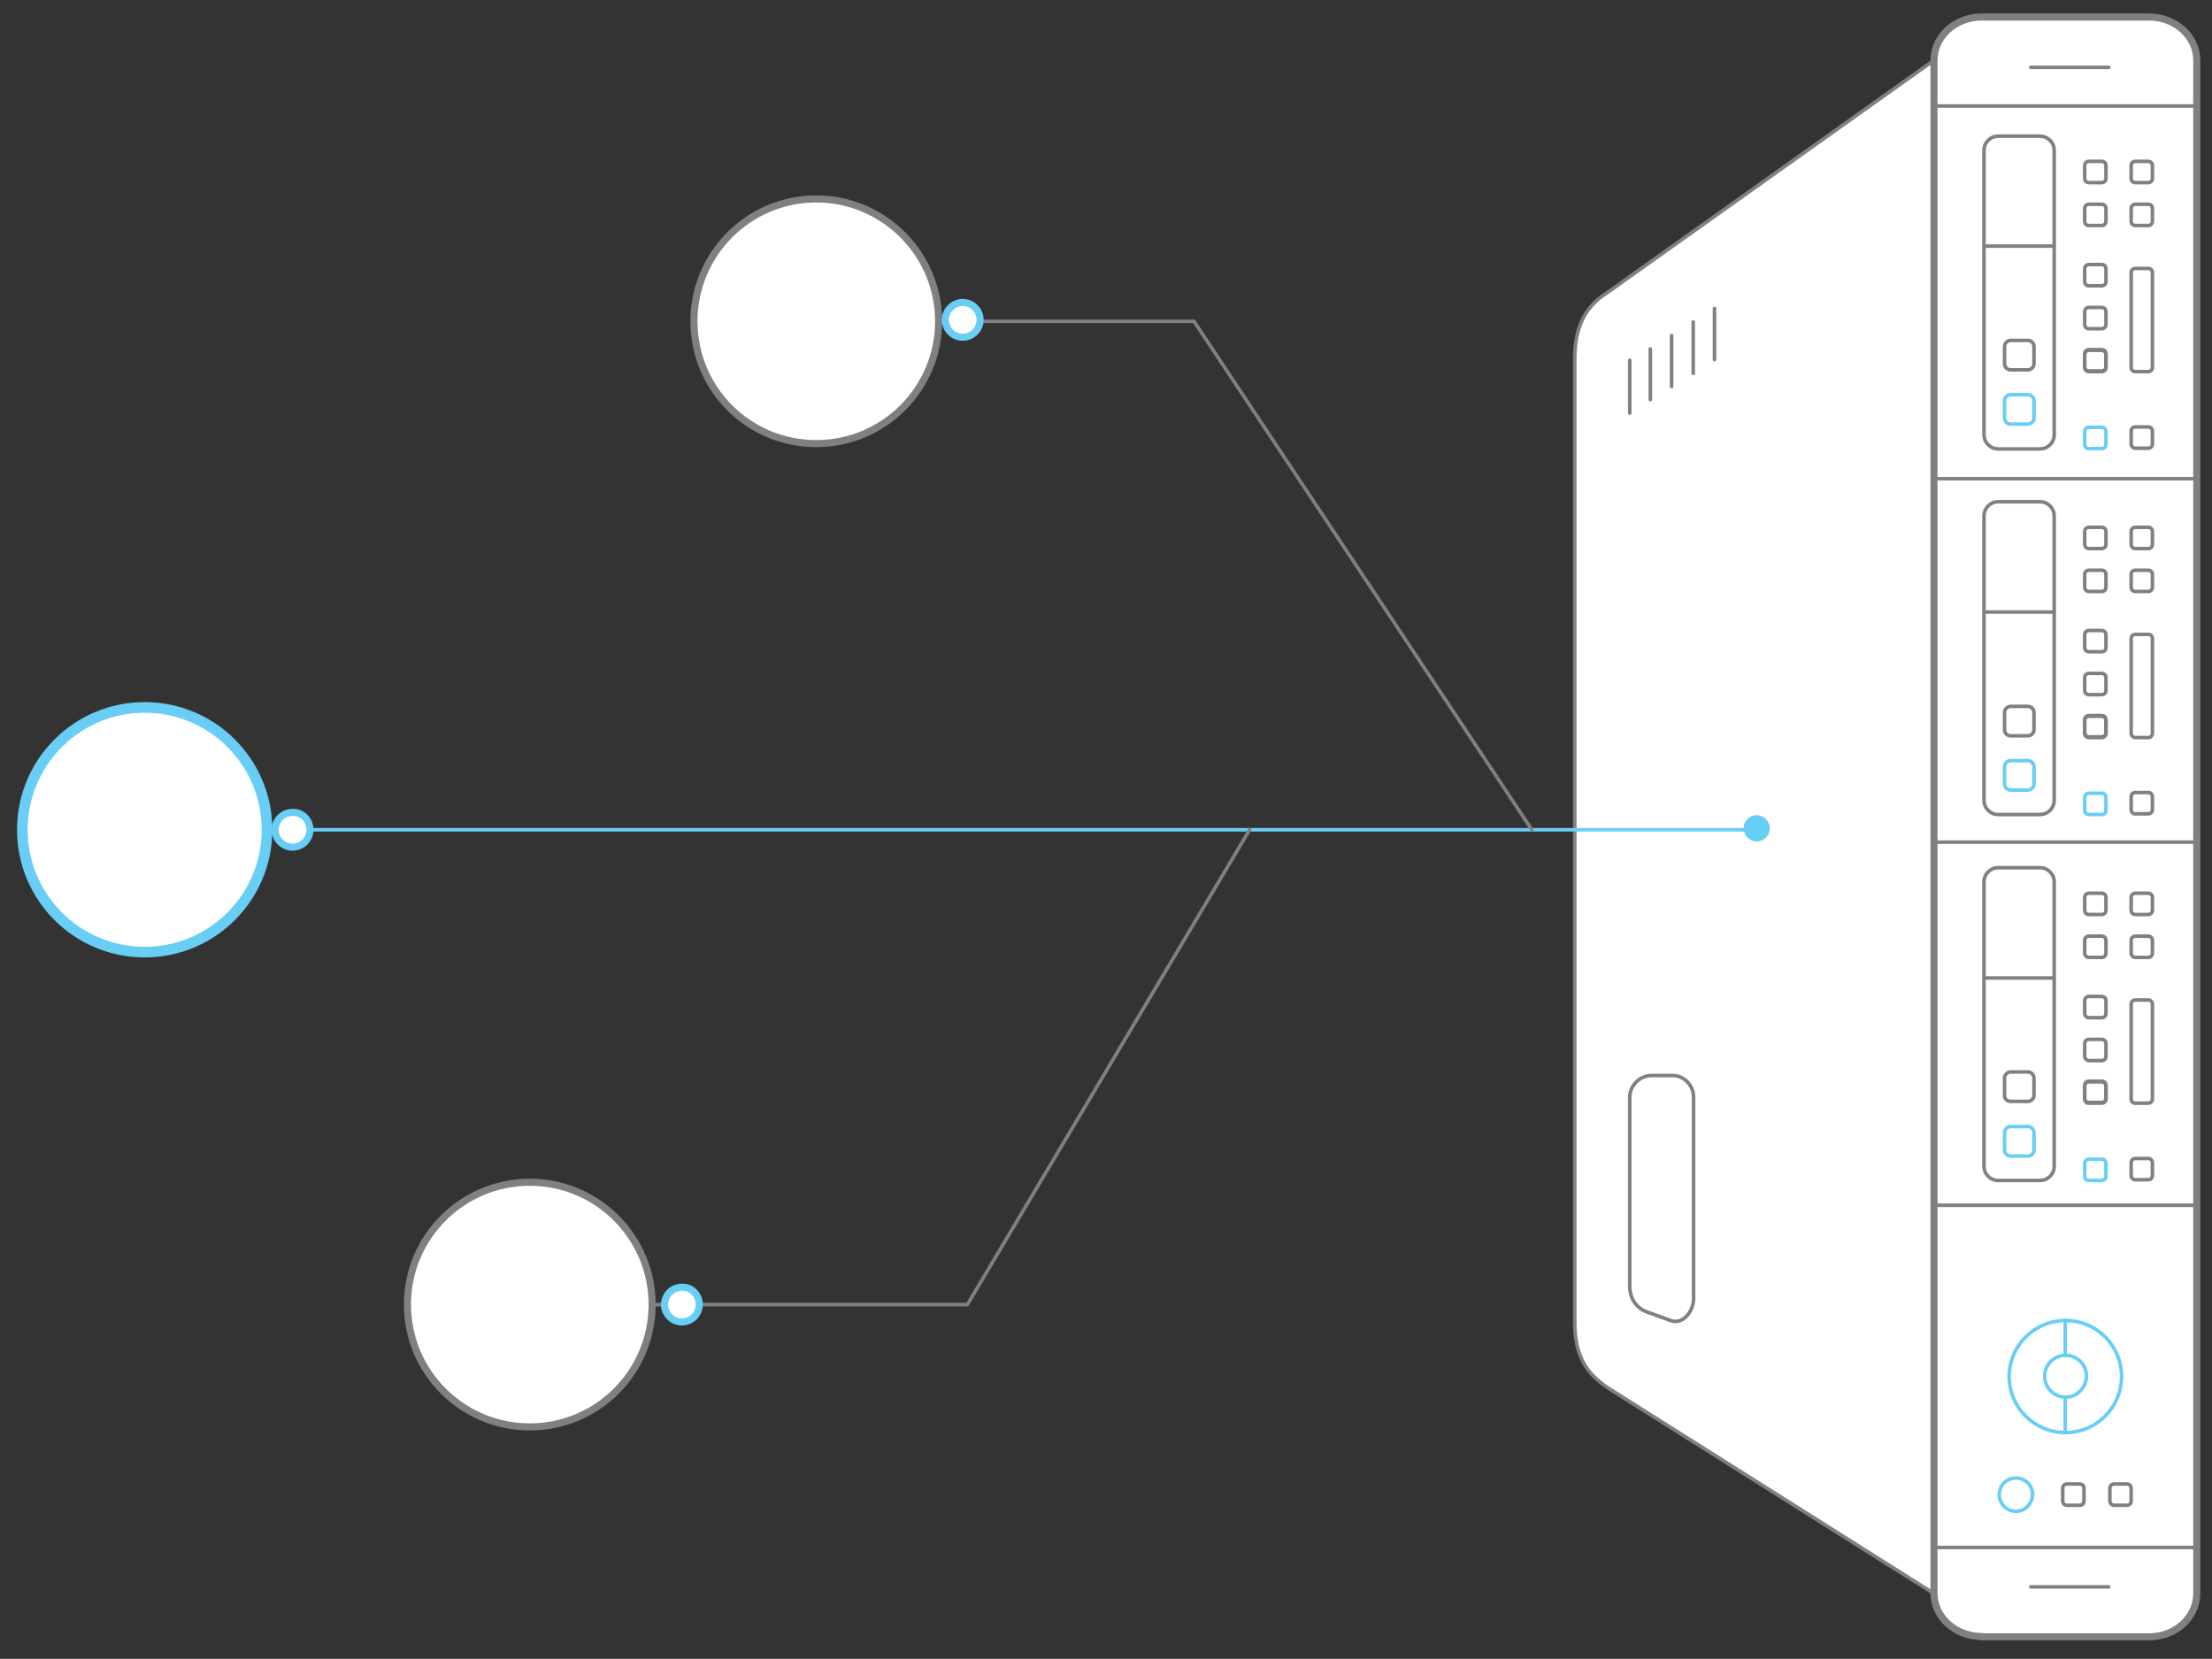<svg version="1.1" id="Layer_1" xmlns="http://www.w3.org/2000/svg" x="0" y="0" viewBox="0 0 623.8 467.8" xml:space="preserve">
  <rect x="0" y="0" width="623.8" height="467.8" fill="#333333" stroke="none"/>
  <style>
    .git1,.git2,.git3,.git6{stroke-linecap:round;stroke-linejoin:round;stroke-miterlimit:10}.git1{stroke-width:2;fill:#fff;stroke:gray}.git2,.git3,.git6{fill:none;stroke:#68cef5}.git3,.git6{stroke:gray}.git6{fill:#fff;stroke:#68cef5;stroke-width:2}
  </style>
  <path d="M545.4 17l-92.1 65.5c-5.1 3.2-9.2 8.3-9.2 18.5v271.8c0 10.1 3.6 14.6 9.2 18.5l92.1 58.1" fill="#fff" stroke="gray" stroke-linecap="round" stroke-linejoin="round" stroke-miterlimit="10"/>
  <path class="git1" d="M558.8 461.5c-7.4 0-13.4-5.5-13.4-12.2V17c0-6.7 6-12.2 13.4-12.2h47.3c7.4 0 13.4 5.5 13.4 12.2v432.4c0 6.7-6 12.2-13.4 12.2h-47.3z"/>
  <path id="svg-concept" class="git2" d="M587.9 125.3v-3.6c0-.7.5-1.2 1.2-1.2h3.6c.7 0 1.2.5 1.2 1.2v3.6c0 .7-.5 1.2-1.2 1.2h-3.6c-.7.1-1.2-.5-1.2-1.2zM565.3 117.9V113c0-.9.8-1.7 1.7-1.7h4.9c.9 0 1.7.8 1.7 1.7v4.9c0 .9-.8 1.7-1.7 1.7H567c-1 0-1.7-.8-1.7-1.7zM587.9 228.5v-3.6c0-.7.5-1.2 1.2-1.2h3.6c.7 0 1.2.5 1.2 1.2v3.6c0 .7-.5 1.2-1.2 1.2h-3.6c-.7 0-1.2-.5-1.2-1.2zM565.3 221.1v-4.9c0-.9.8-1.7 1.7-1.7h4.9c.9 0 1.7.8 1.7 1.7v4.9c0 .9-.8 1.7-1.7 1.7H567c-1 0-1.7-.8-1.7-1.7zM587.9 331.7v-3.6c0-.7.5-1.2 1.2-1.2h3.6c.7 0 1.2.5 1.2 1.2v3.6c0 .7-.5 1.2-1.2 1.2h-3.6c-.7 0-1.2-.5-1.2-1.2zM565.3 324.3v-4.9c0-.9.8-1.7 1.7-1.7h4.9c.9 0 1.7.8 1.7 1.7v4.9c0 .9-.8 1.7-1.7 1.7H567c-1 0-1.7-.8-1.7-1.7zM582.5 404c-8.8 0-15.9-7.1-15.9-15.8 0-8.7 7.1-15.8 15.9-15.8s15.8 7.1 15.8 15.8c0 8.7-7.1 15.8-15.8 15.8z"/>
  <path id="svg-concept" class="git2" d="M582.5 394c-3.2 0-5.9-2.6-5.9-5.9 0-3.2 2.6-5.9 5.9-5.9s5.9 2.6 5.9 5.9c-.1 3.3-2.7 5.9-5.9 5.9zM582.4 404v-10M582.4 382.3v-10"/>
  <path class="git3" d="M619.5 29.9h-73.8M619.5 436.4h-74.1M559.5 122.6V42.4c0-2.2 1.8-4 4-4h11.8c2.2 0 4 1.8 4 4v80.2c0 2.2-1.8 4-4 4h-11.8c-2.2 0-4-1.8-4-4zM587.9 50.3v-3.6c0-.7.5-1.2 1.2-1.2h3.6c.7 0 1.2.5 1.2 1.2v3.6c0 .7-.5 1.2-1.2 1.2h-3.6c-.7 0-1.2-.5-1.2-1.2zM587.9 62.4v-3.6c0-.7.5-1.2 1.2-1.2h3.6c.7 0 1.2.5 1.2 1.2v3.6c0 .7-.5 1.2-1.2 1.2h-3.6c-.7 0-1.2-.5-1.2-1.2zM587.9 79.4v-3.6c0-.7.5-1.2 1.2-1.2h3.6c.7 0 1.2.5 1.2 1.2v3.6c0 .7-.5 1.2-1.2 1.2h-3.6c-.7 0-1.2-.5-1.2-1.2zM601 50.3v-3.6c0-.7.5-1.2 1.2-1.2h3.6c.7 0 1.2.5 1.2 1.2v3.6c0 .7-.5 1.2-1.2 1.2h-3.6c-.7 0-1.2-.5-1.2-1.2zM601 62.4v-3.6c0-.7.5-1.2 1.2-1.2h3.6c.7 0 1.2.5 1.2 1.2v3.6c0 .7-.5 1.2-1.2 1.2h-3.6c-.7 0-1.2-.5-1.2-1.2zM601 125.2v-3.6c0-.7.5-1.2 1.2-1.2h3.6c.7 0 1.2.5 1.2 1.2v3.6c0 .7-.5 1.2-1.2 1.2h-3.6c-.7 0-1.2-.6-1.2-1.2zM587.9 91.5v-3.6c0-.7.5-1.2 1.2-1.2h3.6c.7 0 1.2.5 1.2 1.2v3.6c0 .7-.5 1.2-1.2 1.2h-3.6c-.7 0-1.2-.5-1.2-1.2zM587.9 103.4v-3.6c0-.7.5-1.2 1.2-1.2h3.6c.7 0 1.2.5 1.2 1.2v3.6c0 .7-.5 1.2-1.2 1.2h-3.6c-.7 0-1.2-.5-1.2-1.2z"/>
  <path class="git3" d="M587.9 103.6V100c0-.7.5-1.2 1.2-1.2h3.6c.7 0 1.2.5 1.2 1.2v3.6c0 .7-.5 1.2-1.2 1.2h-3.6c-.7 0-1.2-.5-1.2-1.2zM601 103.6V76.9c0-.7.5-1.2 1.2-1.2h3.6c.7 0 1.2.5 1.2 1.2v26.7c0 .7-.5 1.2-1.2 1.2h-3.6c-.7 0-1.2-.5-1.2-1.2zM579.2 69.4h-19.7M565.3 102.6v-4.9c0-.9.8-1.7 1.7-1.7h4.9c.9 0 1.7.8 1.7 1.7v4.9c0 .9-.8 1.7-1.7 1.7H567c-1 0-1.7-.8-1.7-1.7zM559.5 225.7v-80.2c0-2.2 1.8-4 4-4h11.8c2.2 0 4 1.8 4 4v80.2c0 2.2-1.8 4-4 4h-11.8c-2.2 0-4-1.8-4-4zM587.9 153.5v-3.6c0-.7.5-1.2 1.2-1.2h3.6c.7 0 1.2.5 1.2 1.2v3.6c0 .7-.5 1.2-1.2 1.2h-3.6c-.7 0-1.2-.5-1.2-1.2zM587.9 165.6V162c0-.7.5-1.2 1.2-1.2h3.6c.7 0 1.2.5 1.2 1.2v3.6c0 .7-.5 1.2-1.2 1.2h-3.6c-.7 0-1.2-.5-1.2-1.2zM587.9 182.6V179c0-.7.5-1.2 1.2-1.2h3.6c.7 0 1.2.5 1.2 1.2v3.6c0 .7-.5 1.2-1.2 1.2h-3.6c-.7 0-1.2-.5-1.2-1.2zM601 153.5v-3.6c0-.7.5-1.2 1.2-1.2h3.6c.7 0 1.2.5 1.2 1.2v3.6c0 .7-.5 1.2-1.2 1.2h-3.6c-.7 0-1.2-.5-1.2-1.2zM601 165.6V162c0-.7.5-1.2 1.2-1.2h3.6c.7 0 1.2.5 1.2 1.2v3.6c0 .7-.5 1.2-1.2 1.2h-3.6c-.7 0-1.2-.5-1.2-1.2zM601 228.3v-3.6c0-.7.5-1.2 1.2-1.2h3.6c.7 0 1.2.5 1.2 1.2v3.6c0 .7-.5 1.2-1.2 1.2h-3.6c-.7.1-1.2-.5-1.2-1.2zM587.9 194.7v-3.6c0-.7.5-1.2 1.2-1.2h3.6c.7 0 1.2.5 1.2 1.2v3.6c0 .7-.5 1.2-1.2 1.2h-3.6c-.7 0-1.2-.5-1.2-1.2zM587.9 206.6V203c0-.7.5-1.2 1.2-1.2h3.6c.7 0 1.2.5 1.2 1.2v3.6c0 .7-.5 1.2-1.2 1.2h-3.6c-.7 0-1.2-.6-1.2-1.2z"/>
  <path class="git3" d="M587.9 206.8v-3.6c0-.7.5-1.2 1.2-1.2h3.6c.7 0 1.2.5 1.2 1.2v3.6c0 .7-.5 1.2-1.2 1.2h-3.6c-.7 0-1.2-.6-1.2-1.2zM601 206.8v-26.7c0-.7.5-1.2 1.2-1.2h3.6c.7 0 1.2.5 1.2 1.2v26.7c0 .7-.5 1.2-1.2 1.2h-3.6c-.7 0-1.2-.6-1.2-1.2zM579.2 172.6h-19.7M565.3 205.8v-4.9c0-.9.8-1.7 1.7-1.7h4.9c.9 0 1.7.8 1.7 1.7v4.9c0 .9-.8 1.7-1.7 1.7H567c-1 0-1.7-.8-1.7-1.7zM559.5 328.9v-80.2c0-2.2 1.8-4 4-4h11.8c2.2 0 4 1.8 4 4v80.2c0 2.2-1.8 4-4 4h-11.8c-2.2 0-4-1.8-4-4zM587.9 256.7v-3.6c0-.7.5-1.2 1.2-1.2h3.6c.7 0 1.2.5 1.2 1.2v3.6c0 .7-.5 1.2-1.2 1.2h-3.6c-.7 0-1.2-.5-1.2-1.2zM587.9 268.8v-3.6c0-.7.5-1.2 1.2-1.2h3.6c.7 0 1.2.5 1.2 1.2v3.6c0 .7-.5 1.2-1.2 1.2h-3.6c-.7 0-1.2-.6-1.2-1.2zM587.9 285.8v-3.6c0-.7.5-1.2 1.2-1.2h3.6c.7 0 1.2.5 1.2 1.2v3.6c0 .7-.5 1.2-1.2 1.2h-3.6c-.7 0-1.2-.6-1.2-1.2zM601 256.7v-3.6c0-.7.5-1.2 1.2-1.2h3.6c.7 0 1.2.5 1.2 1.2v3.6c0 .7-.5 1.2-1.2 1.2h-3.6c-.7 0-1.2-.5-1.2-1.2zM601 268.8v-3.6c0-.7.5-1.2 1.2-1.2h3.6c.7 0 1.2.5 1.2 1.2v3.6c0 .7-.5 1.2-1.2 1.2h-3.6c-.7 0-1.2-.6-1.2-1.2zM601 331.5v-3.6c0-.7.5-1.2 1.2-1.2h3.6c.7 0 1.2.5 1.2 1.2v3.6c0 .7-.5 1.2-1.2 1.2h-3.6c-.7 0-1.2-.5-1.2-1.2zM587.9 297.9v-3.6c0-.7.5-1.2 1.2-1.2h3.6c.7 0 1.2.5 1.2 1.2v3.6c0 .7-.5 1.2-1.2 1.2h-3.6c-.7 0-1.2-.6-1.2-1.2zM587.9 309.7v-3.6c0-.7.5-1.2 1.2-1.2h3.6c.7 0 1.2.5 1.2 1.2v3.6c0 .7-.5 1.2-1.2 1.2h-3.6c-.7.1-1.2-.5-1.2-1.2z"/>
  <path class="git3" d="M587.9 309.9v-3.6c0-.7.5-1.2 1.2-1.2h3.6c.7 0 1.2.5 1.2 1.2v3.6c0 .7-.5 1.2-1.2 1.2h-3.6c-.7.1-1.2-.5-1.2-1.2z"/>
  <path id="svg-concept" class="git2" d="M568.5 426.2c-2.6 0-4.7-2.1-4.7-4.7s2.1-4.7 4.7-4.7 4.7 2.1 4.7 4.7c-.1 2.6-2.1 4.7-4.7 4.7z"/>
  <path class="git3" d="M581.7 423.3v-3.6c0-.7.5-1.2 1.2-1.2h3.6c.7 0 1.2.5 1.2 1.2v3.6c0 .7-.5 1.2-1.2 1.2h-3.6c-.7 0-1.2-.5-1.2-1.2zM595 423.3v-3.6c0-.7.5-1.2 1.2-1.2h3.6c.7 0 1.2.5 1.2 1.2v3.6c0 .7-.5 1.2-1.2 1.2h-3.6c-.6 0-1.2-.5-1.2-1.2zM601 309.9v-26.7c0-.7.5-1.2 1.2-1.2h3.6c.7 0 1.2.5 1.2 1.2v26.7c0 .7-.5 1.2-1.2 1.2h-3.6c-.7.1-1.2-.5-1.2-1.2zM579.2 275.8h-19.7M565.3 309v-5c0-.9.8-1.7 1.7-1.7h4.9c.9 0 1.7.8 1.7 1.7v4.9c0 .9-.8 1.7-1.7 1.7H567c-1 0-1.7-.7-1.7-1.6zM619.5 135h-74.1M459.6 116.5v-14.9M465.4 112.7V98.4M471.4 109V94.6M477.5 105.3V90.8M483.5 101.4V87M594.7 19h-22M594.7 447.5h-22M619.5 237.5h-74.1M619.5 339.9h-74.1M477.6 309.4v56.9c0 3.4-2.9 7.2-6.2 6.2l-6-2.2c-4.1-1.1-5.8-4.3-5.8-7.6v-53.2c0-3.4 2.8-6.2 6.2-6.2h5.7c3.3-.1 6.1 2.7 6.1 6.1z"/>
  <g>
    <circle id="svg-concept" cx="40.8" cy="234" r="34.5" fill="#fff" stroke="#68cef5" stroke-width="3" stroke-linecap="round" stroke-linejoin="round" stroke-miterlimit="10"/>
    <path class="git1" d="M195.7 90.6c0-19 15.4-34.5 34.5-34.5 19 0 34.5 15.5 34.5 34.5 0 19.1-15.5 34.5-34.5 34.5-19.1 0-34.5-15.4-34.5-34.5z"/>
    <circle class="git1" cx="149.4" cy="367.9" r="34.5"/>
    <path id="svg-concept" class="git2" d="M75.3 234h420.6"/>
    <path class="git3" d="M432 234L336.7 90.6M336.7 90.6h-72M352.4 234l-79.6 133.9M272.8 367.9h-88.9"/>
    <circle id="svg-ico" cx="495.4" cy="233.6" r="3.7" fill="#68cef5"/>
  </g>
  <g>
    <path id="svg-concept" class="git6" d="M87.4 234c0 2.7-2.2 4.9-4.9 4.9s-4.9-2.2-4.9-4.9 2.2-4.9 4.9-4.9c2.7-.1 4.9 2.1 4.9 4.9z"/>
    <animateMotion path="M0, 0 412 0 0" begin="1s" dur="3s" repeatCount="indefinite"/>
  </g>
  <g>
    <path id="svg-concept" class="git6" d="M197.2 367.9c0 2.7-2.2 4.9-4.9 4.9s-4.9-2.2-4.9-4.9 2.2-4.9 4.9-4.9c2.7-.1 4.9 2.1 4.9 4.9z"/>
    <animateMotion path="M0, 0 80 0 160 -135 0" begin="1s" dur="3s" repeatCount="indefinite"/>
  </g>
  <g>
    <path id="svg-concept" class="git6" d="M276.4 90.2c0 2.7-2.2 4.9-4.9 4.9s-4.9-2.2-4.9-4.9 2.2-4.9 4.9-4.9 4.9 2.2 4.9 4.9z"/>
    <animateMotion path="M0, 0 65 0 160 140 0" begin="1s" dur="3s" repeatCount="indefinite"/>
  </g>
</svg>
